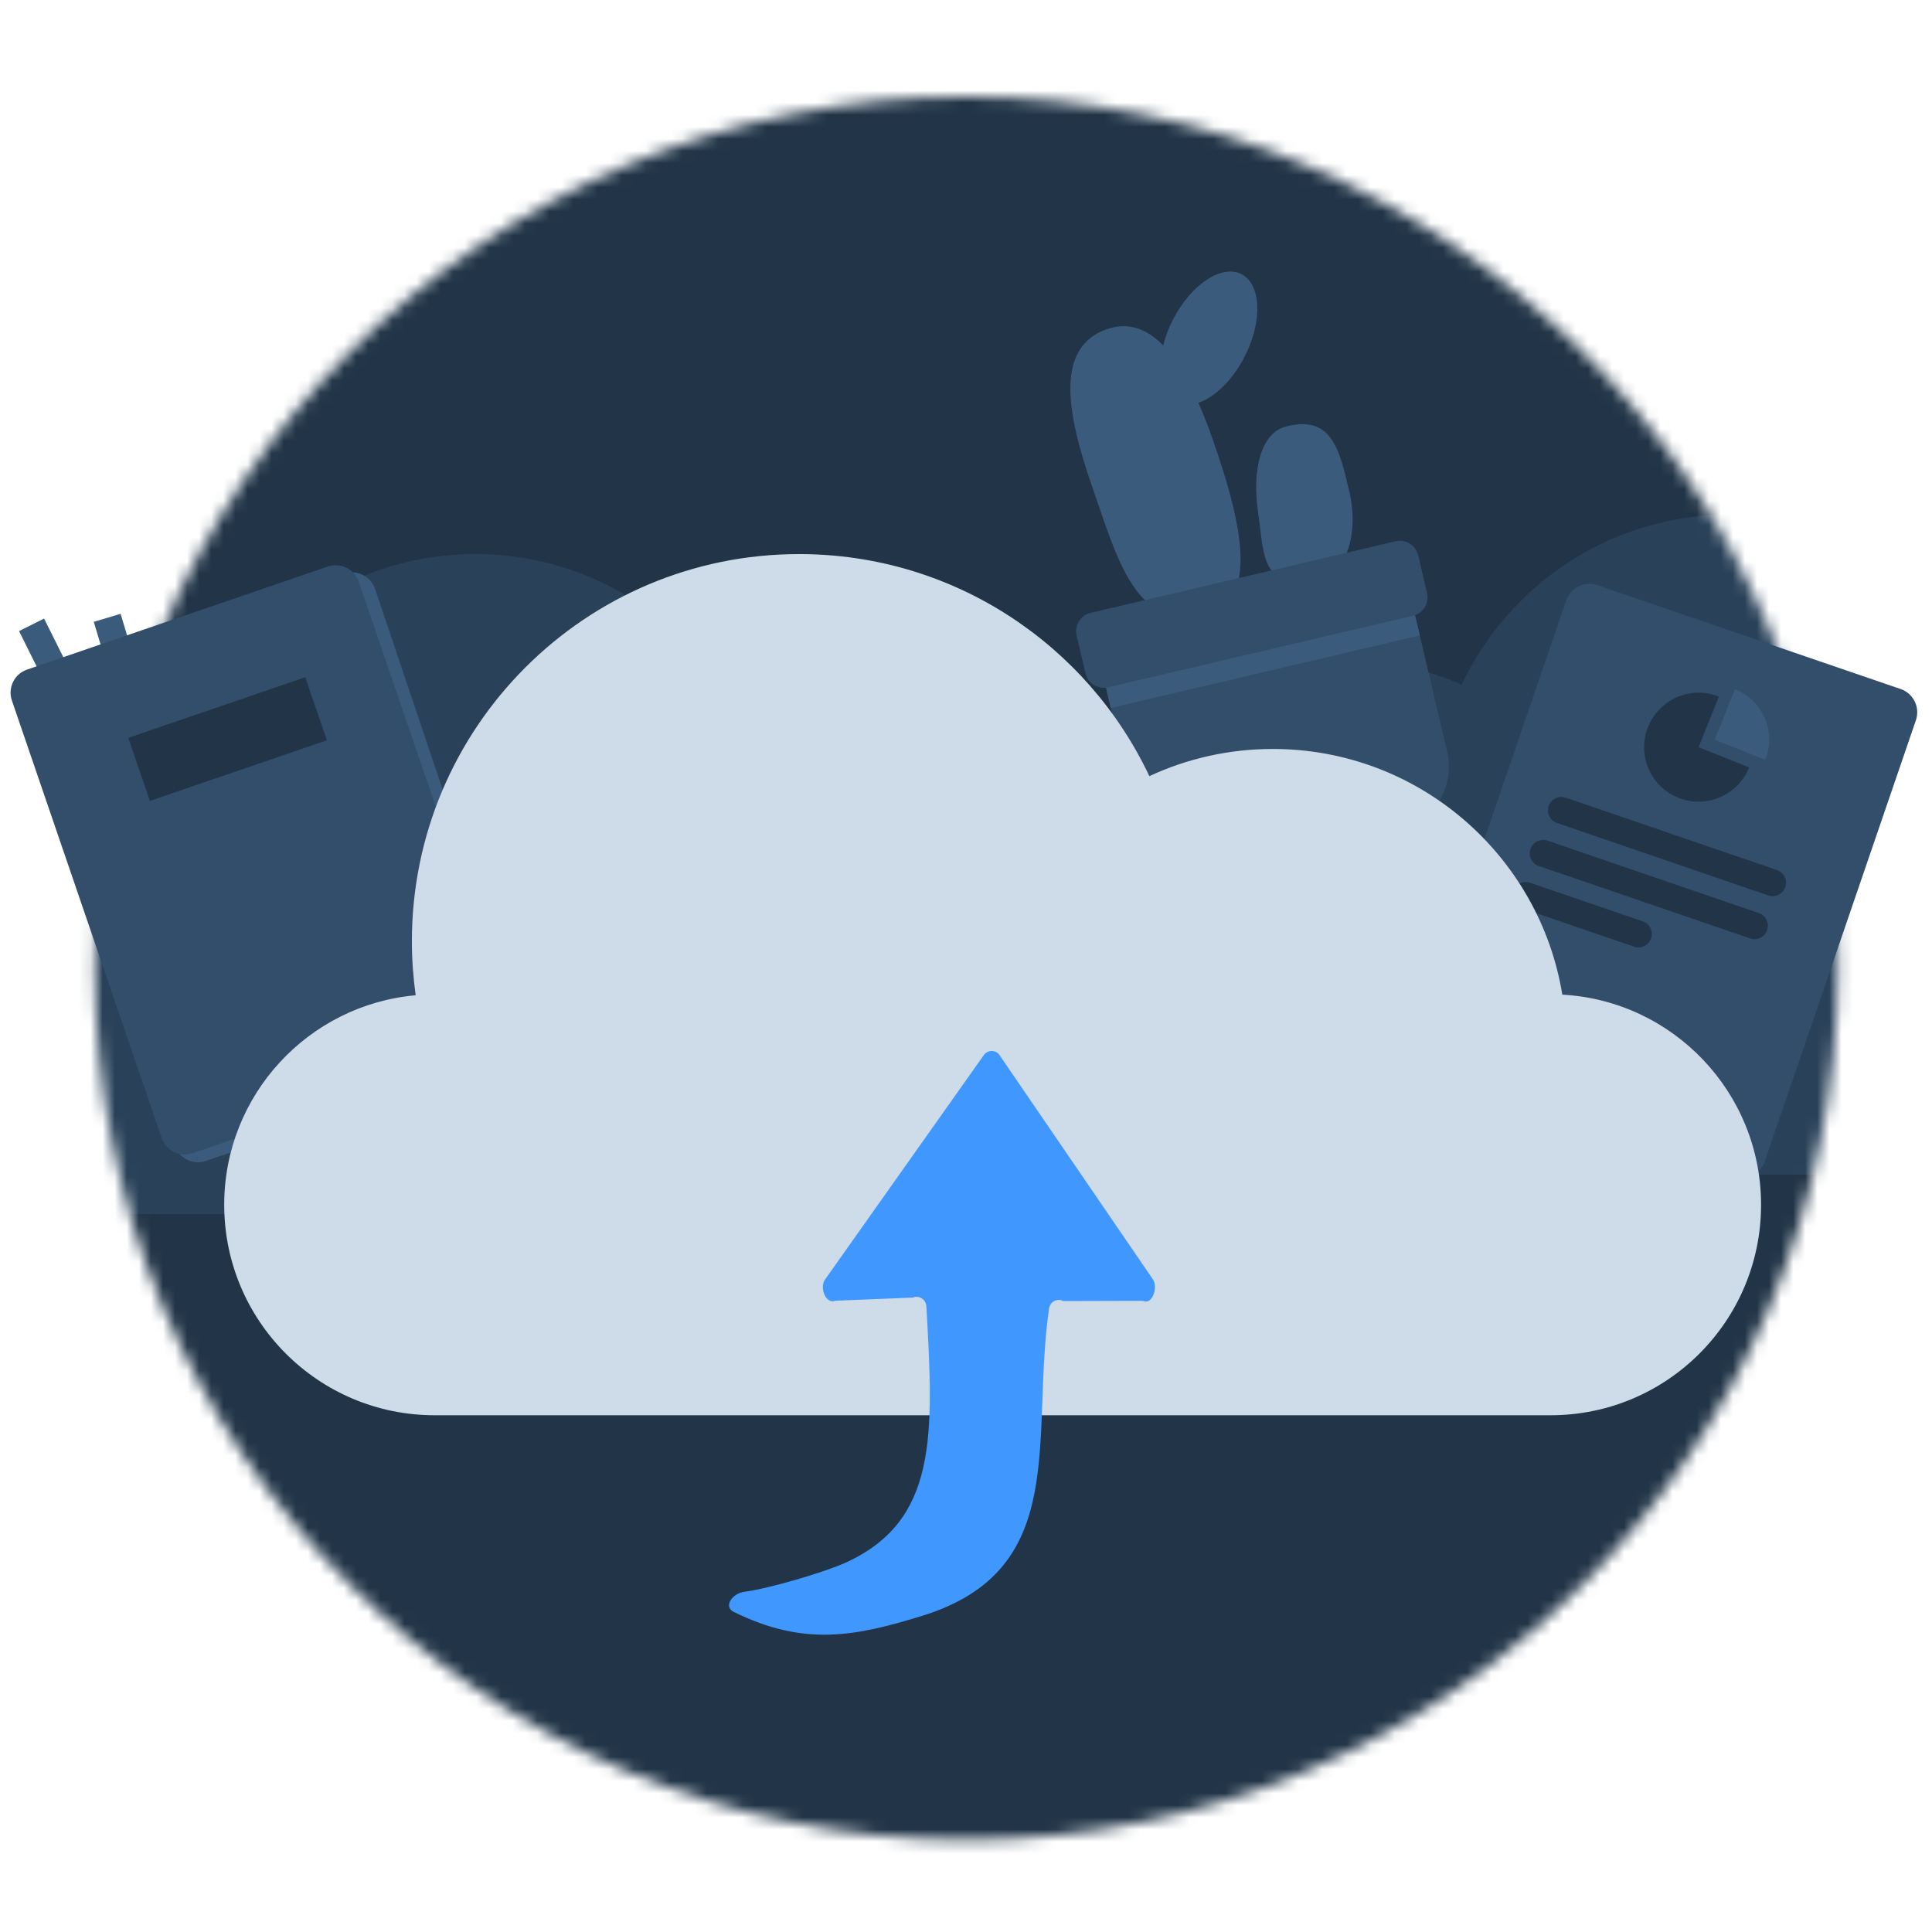 <svg width="160" height="160" viewBox="0 0 160 160" fill="none" xmlns="http://www.w3.org/2000/svg">
<mask id="mask0_2810_46989" style="mask-type:alpha" maskUnits="userSpaceOnUse" x="7" y="8" width="146" height="145">
<circle cx="80.02" cy="80.181" r="72.181" fill="#EBF8FF"/>
</mask>
<g mask="url(#mask0_2810_46989)">
<path d="M174.768 2.773H-15.381C-16.62 2.772 -17.848 3.065 -18.993 3.636C-20.139 4.206 -21.18 5.043 -22.056 6.099C-22.933 7.154 -23.629 8.408 -24.103 9.788C-24.578 11.167 -24.822 12.646 -24.822 14.14V148.823C-24.822 151.841 -23.828 154.734 -22.057 156.868C-20.286 159.001 -17.885 160.2 -15.381 160.2H174.768C177.272 160.2 179.673 159.001 181.444 156.868C183.214 154.734 184.209 151.841 184.209 148.823V14.14C184.209 12.646 183.965 11.167 183.49 9.788C183.015 8.408 182.32 7.154 181.443 6.099C180.566 5.043 179.525 4.206 178.38 3.636C177.235 3.065 176.007 2.772 174.768 2.773Z" fill="#223548"/>
<path d="M63.651 73.877C63.803 72.762 63.889 71.621 63.889 70.466C63.889 56.896 52.912 45.887 39.365 45.887C29.566 45.887 21.111 51.647 17.184 59.981C14.807 58.873 12.159 58.256 9.365 58.256C0.135 58.256 -7.526 65.005 -8.969 73.85C-15.981 74.235 -21.556 80.061 -21.556 87.188C-21.556 94.567 -15.59 100.546 -8.227 100.546H62.446C69.809 100.546 75.774 94.567 75.774 87.188C75.774 80.221 70.451 74.501 63.658 73.89L63.651 73.877Z" fill="#2A4259"/>
<path d="M167.513 70.611C167.666 69.496 167.752 68.355 167.752 67.2C167.752 53.63 156.774 42.621 143.227 42.621C133.428 42.621 124.973 48.381 121.047 56.716C118.67 55.608 116.021 54.99 113.227 54.99C103.997 54.99 96.337 61.739 94.893 70.585C87.882 70.969 82.307 76.796 82.307 83.923C82.307 91.302 88.272 97.281 95.635 97.281H166.308C173.671 97.281 179.637 91.302 179.637 83.923C179.637 76.955 174.313 71.235 167.52 70.624L167.513 70.611Z" fill="#2A4259"/>
</g>
<path d="M3.651 51.227L1.579 52.263L4.416 57.977L6.498 56.94L3.651 51.227Z" fill="#3B5B7C"/>
<path d="M17.041 96.141L42.039 87.722C43.105 87.359 43.669 86.213 43.316 85.156L31.064 48.781C30.702 47.714 29.555 47.151 28.499 47.503L3.5 55.933C2.434 56.295 1.871 57.442 2.223 58.498L14.476 94.874C14.838 95.94 15.984 96.504 17.041 96.151V96.141Z" fill="#3B5B7C"/>
<path d="M9.989 50.834L7.766 51.498L9.596 57.604L11.82 56.94L9.989 50.834Z" fill="#3B5B7C"/>
<path d="M15.964 95.498L40.862 86.968C41.918 86.606 42.482 85.459 42.12 84.403L29.706 48.178C29.344 47.121 28.197 46.558 27.141 46.92L2.243 55.451C1.187 55.813 0.624 56.96 0.986 58.016L13.389 94.241C13.751 95.297 14.898 95.86 15.954 95.498H15.964Z" fill="#324E6B"/>
<path d="M25.28 56.086L10.623 61.106L12.414 66.327L27.07 61.307L25.28 56.086Z" fill="#223548"/>
<path d="M157.399 57.062L132.29 48.461C131.224 48.099 130.067 48.662 129.705 49.729L117.191 86.255C116.829 87.322 117.392 88.478 118.458 88.841L143.567 97.442C144.633 97.804 145.79 97.24 146.152 96.174L158.667 59.648C159.029 58.581 158.465 57.424 157.399 57.062Z" fill="#324E6B"/>
<path d="M142.34 57.686C141.515 57.354 140.6 57.274 139.735 57.465C138.859 57.646 138.065 58.089 137.441 58.733C136.817 59.376 136.395 60.181 136.234 61.056C136.073 61.931 136.173 62.837 136.525 63.662C136.878 64.487 137.461 65.181 138.216 65.664C138.96 66.147 139.835 66.408 140.73 66.388C141.626 66.378 142.491 66.096 143.225 65.593C143.96 65.09 144.533 64.376 144.865 63.551L140.67 61.881L142.35 57.686H142.34Z" fill="#223548"/>
<path d="M143.678 57.072L142.008 61.257L146.193 62.927C146.414 62.374 146.525 61.79 146.515 61.197C146.515 60.603 146.384 60.02 146.152 59.477C145.921 58.933 145.579 58.44 145.156 58.028C144.734 57.615 144.231 57.294 143.678 57.072Z" fill="#3B5B7C"/>
<path d="M147.158 72.053L129.665 66.057C129.081 65.856 128.458 66.168 128.256 66.751C128.055 67.335 128.367 67.959 128.951 68.16L146.444 74.155C147.028 74.356 147.651 74.045 147.853 73.461C148.054 72.878 147.742 72.254 147.158 72.053Z" fill="#223548"/>
<path d="M145.65 75.613L128.156 69.618C127.573 69.417 126.949 69.728 126.748 70.312C126.546 70.895 126.858 71.519 127.442 71.72L144.935 77.716C145.519 77.917 146.153 77.605 146.344 77.022C146.545 76.438 146.233 75.814 145.65 75.613Z" fill="#223548"/>
<path d="M136.033 76.297L126.718 73.108C126.134 72.907 125.5 73.219 125.309 73.802C125.108 74.386 125.42 75.009 126.003 75.21L135.329 78.399C135.912 78.601 136.536 78.289 136.737 77.705C136.938 77.122 136.626 76.498 136.043 76.297H136.033Z" fill="#223548"/>
<path fill-rule="evenodd" clip-rule="evenodd" d="M102.808 22.703C104.451 23.54 104.574 26.593 103.082 29.521C102.081 31.486 100.607 32.896 99.249 33.358C99.68 34.339 100.087 35.398 100.474 36.512C102.598 42.626 104.518 49.784 99.885 50.913C94.508 52.221 92.811 47.235 90.9 41.621C90.747 41.171 90.592 40.717 90.434 40.262C88.306 34.128 87.395 28.791 91.62 27.279C93.419 26.631 94.971 27.21 96.328 28.61C96.501 27.918 96.768 27.2 97.13 26.489C98.623 23.561 101.164 21.866 102.808 22.703Z" fill="#3B5B7C"/>
<path d="M111.741 40.697C112.553 44.154 111.517 47.337 109.437 47.845C104.358 49.086 104.725 46.031 104.193 42.469C103.661 38.908 104.424 35.856 106.497 35.321C110.297 34.338 110.925 37.222 111.741 40.697Z" fill="#3B5B7C"/>
<path d="M93.331 54.773L114.663 49.764C115.839 49.488 117.019 50.22 117.296 51.396L119.831 62.194C120.543 65.226 118.659 68.267 115.627 68.979L101.026 72.407C97.995 73.118 94.954 71.234 94.242 68.203L91.707 57.404C91.431 56.228 92.162 55.047 93.338 54.771L93.331 54.773Z" fill="#324E6B"/>
<path d="M116.798 49.294L91.205 55.303L91.987 58.634L117.58 52.625L116.798 49.294Z" fill="#3B5B7C"/>
<path d="M115.573 44.826L90.321 50.755C89.483 50.952 88.963 51.791 89.16 52.629L89.895 55.759C90.092 56.598 90.931 57.118 91.769 56.921L117.02 50.992C117.859 50.795 118.378 49.956 118.182 49.118L117.447 45.988C117.25 45.149 116.411 44.629 115.573 44.826Z" fill="#324E6B"/>
<path d="M34.422 82.407C34.222 80.953 34.11 79.463 34.11 77.957C34.11 60.251 48.465 45.887 66.18 45.887C78.994 45.887 90.051 53.402 95.185 64.277C98.293 62.831 101.757 62.026 105.41 62.026C117.48 62.026 127.498 70.831 129.385 82.373C138.554 82.875 145.844 90.477 145.844 99.775C145.844 109.403 138.043 117.205 128.415 117.205H35.997C26.369 117.205 18.568 109.403 18.568 99.775C18.568 90.684 25.53 83.221 34.413 82.424L34.422 82.407Z" fill="#CEDBE8"/>
<path d="M70.011 129.423C77.66 125.951 77.329 118.92 76.717 108.173C76.683 107.609 76.105 107.244 75.595 107.461L69.161 107.722C68.413 108.034 67.852 106.663 68.311 105.986L81.459 87.401C81.799 86.897 82.53 86.924 82.827 87.453L95.508 105.994C95.916 106.706 95.38 108.104 94.658 107.73L88.054 107.748C87.561 107.487 86.966 107.8 86.881 108.355C85.318 119.145 88.709 130.048 76.292 133.841C70.853 135.508 66.603 136.376 60.756 133.485C59.889 133.06 60.645 131.966 61.597 131.836C63.739 131.55 68.252 130.213 70.003 129.423H70.011Z" fill="#4098FF"/>
</svg>
